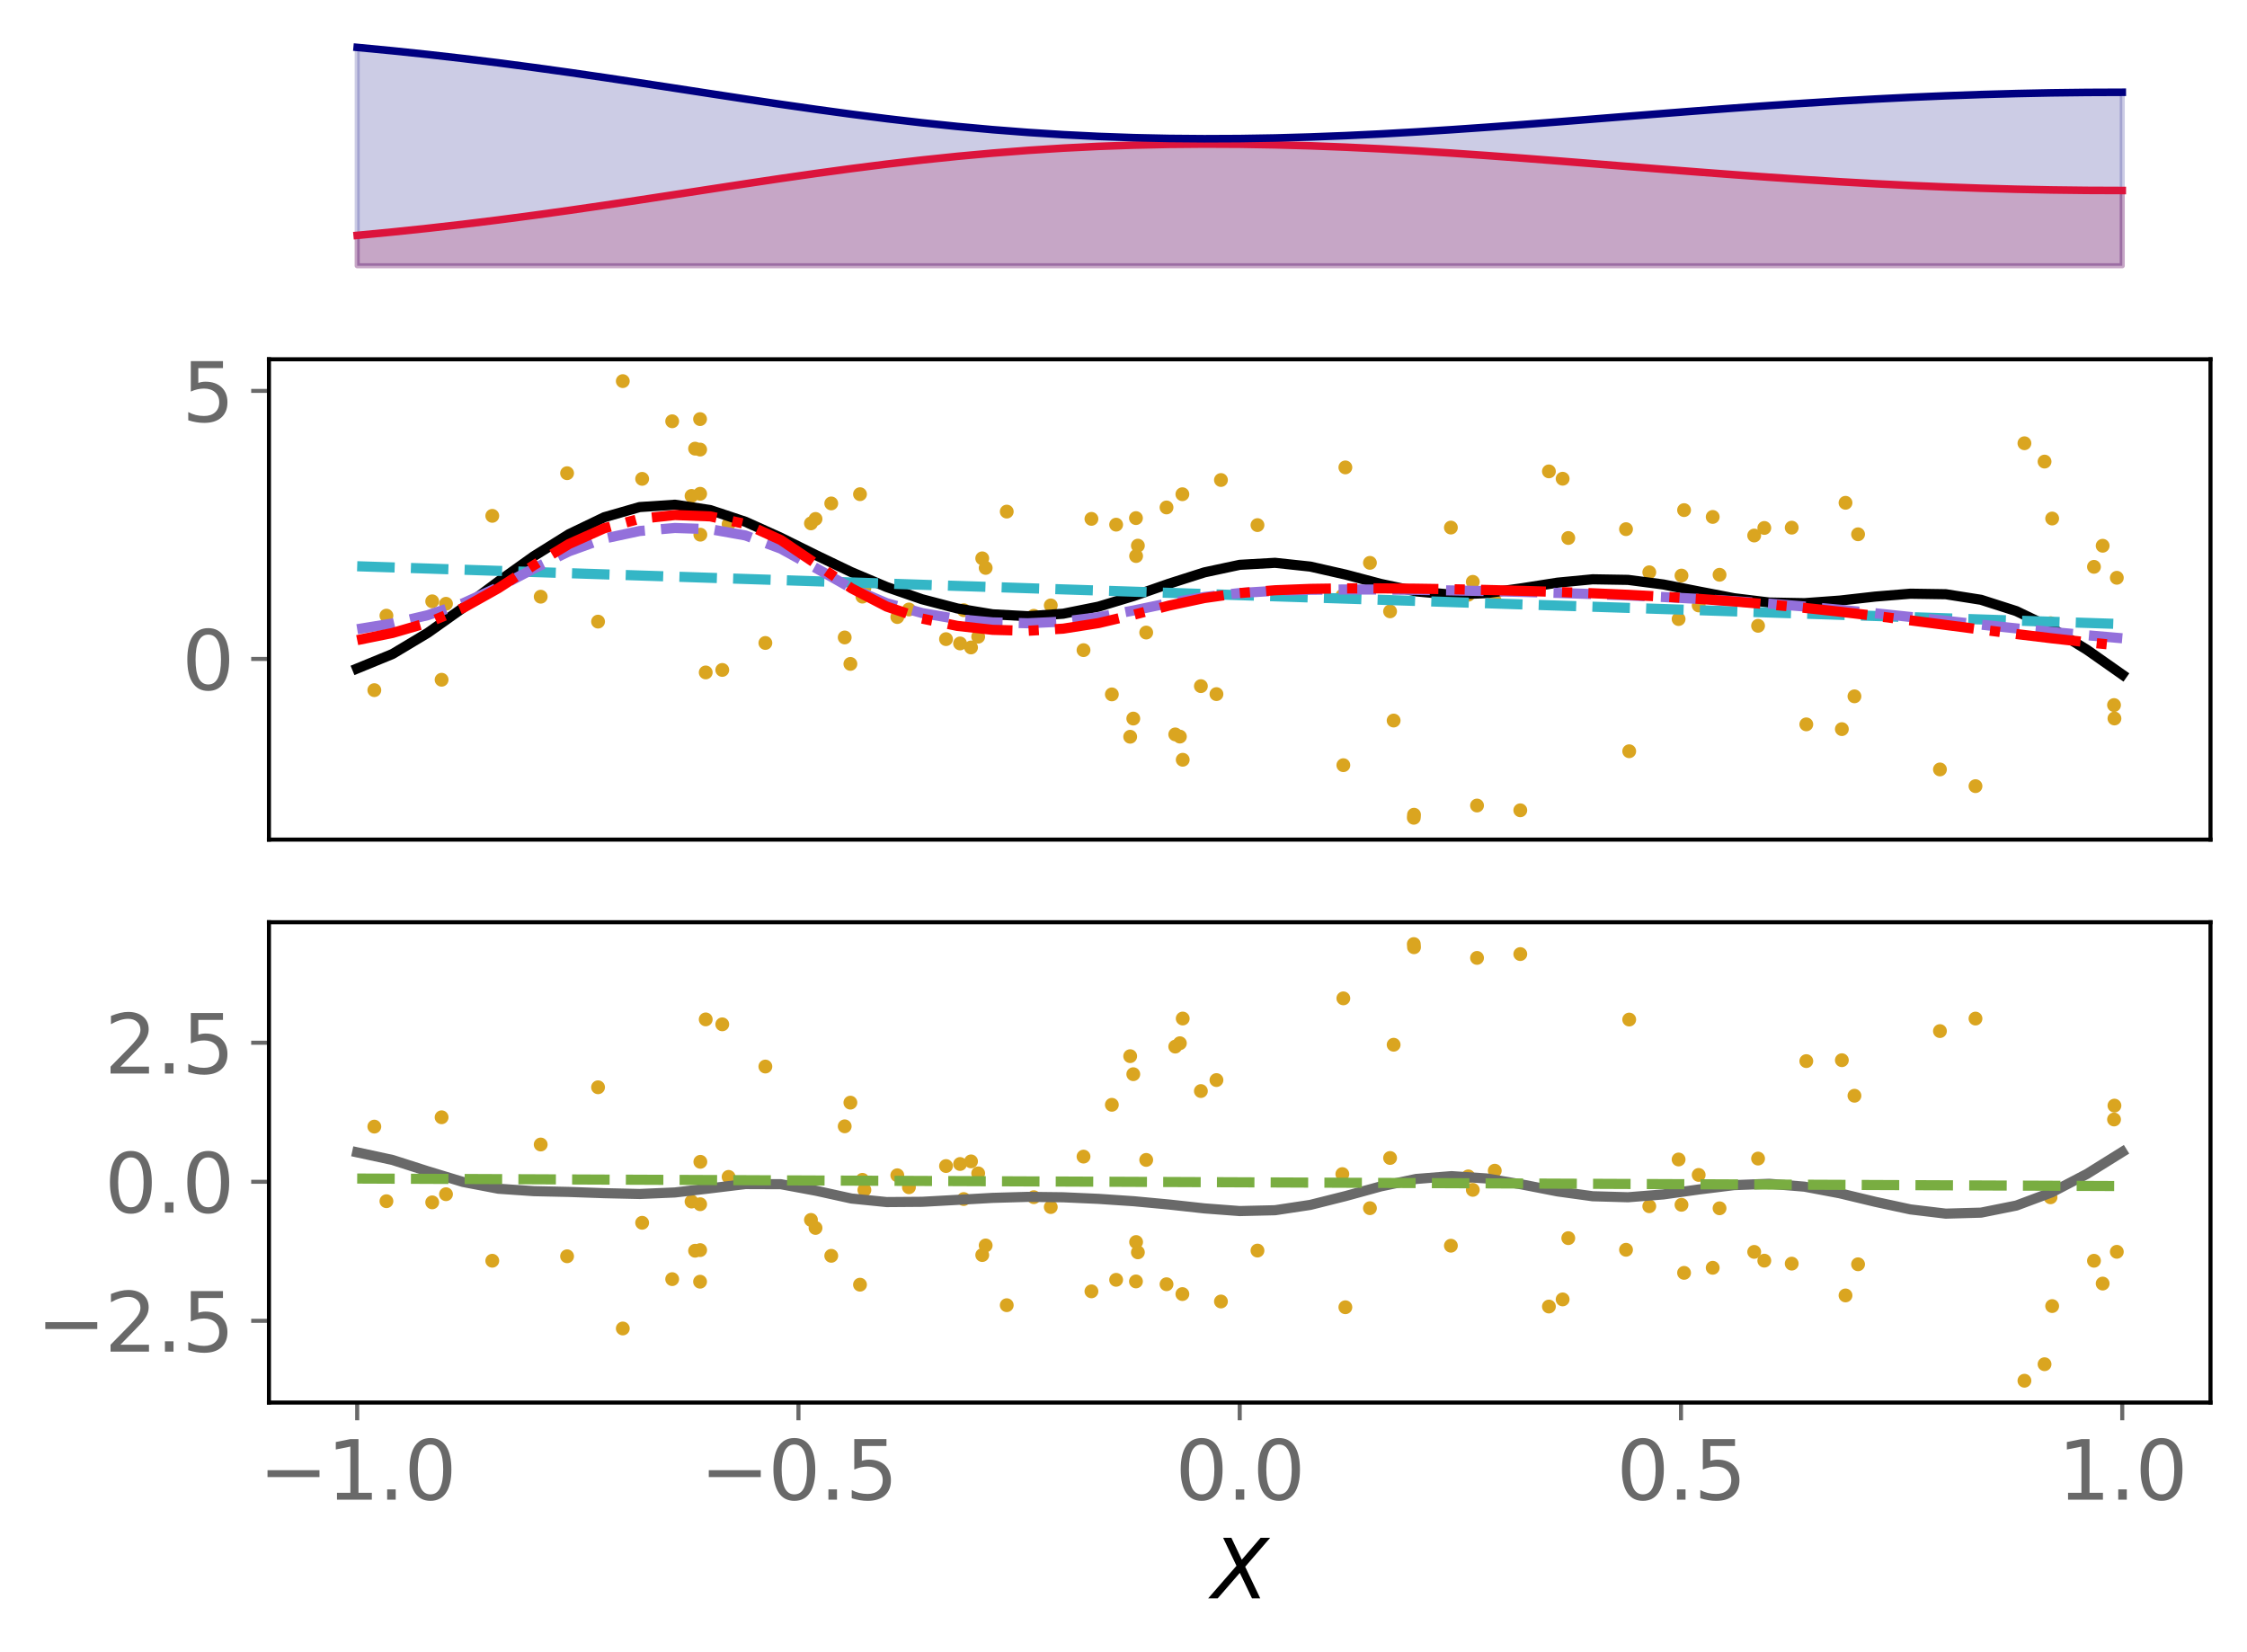 <?xml version="1.0" encoding="utf-8" standalone="no"?>
<!DOCTYPE svg PUBLIC "-//W3C//DTD SVG 1.1//EN"
  "http://www.w3.org/Graphics/SVG/1.1/DTD/svg11.dtd">
<svg xmlns:xlink="http://www.w3.org/1999/xlink" width="443.262pt" height="325.85pt" viewBox="0 0 443.262 325.85" xmlns="http://www.w3.org/2000/svg" version="1.1">
 <defs>
  <style type="text/css">*{stroke-linejoin: round; stroke-linecap: butt}</style>
 </defs>
 <g id="figure_1">
  <g id="patch_1">
   <path d="M 0 325.85 
L 443.262 325.85 
L 443.262 0 
L 0 0 
z
" style="fill: #ffffff"/>
  </g>
  <g id="axes_1">
   <g id="patch_2">
    <path d="M 53.053 54.576 
L 436.062 54.576 
L 436.062 7.2 
L 53.053 7.2 
z
" style="fill: #ffffff"/>
   </g>
   <g id="PolyCollection_1">
    <defs>
     <path id="mdfffd09857" d="M 70.462 -273.427 
L 70.462 -279.421 
L 77.426 -280.085 
L 84.39 -280.814 
L 91.353 -281.607 
L 98.317 -282.462 
L 105.281 -283.377 
L 112.245 -284.344 
L 119.209 -285.355 
L 126.173 -286.399 
L 133.136 -287.465 
L 140.1 -288.537 
L 147.064 -289.601 
L 154.028 -290.641 
L 160.992 -291.642 
L 167.956 -292.591 
L 174.919 -293.476 
L 181.883 -294.285 
L 188.847 -295.011 
L 195.811 -295.646 
L 202.775 -296.187 
L 209.738 -296.631 
L 216.702 -296.976 
L 223.666 -297.223 
L 230.63 -297.374 
L 237.594 -297.432 
L 244.558 -297.4 
L 251.521 -297.284 
L 258.485 -297.088 
L 265.449 -296.82 
L 272.413 -296.486 
L 279.377 -296.094 
L 286.34 -295.651 
L 293.304 -295.168 
L 300.268 -294.653 
L 307.232 -294.115 
L 314.196 -293.563 
L 321.159 -293.006 
L 328.123 -292.452 
L 335.087 -291.911 
L 342.051 -291.388 
L 349.015 -290.89 
L 355.979 -290.424 
L 362.942 -289.994 
L 369.906 -289.606 
L 376.87 -289.261 
L 383.834 -288.964 
L 390.798 -288.717 
L 397.762 -288.523 
L 404.725 -288.382 
L 411.689 -288.298 
L 418.653 -288.271 
L 418.653 -273.427 
L 418.653 -273.427 
L 411.689 -273.427 
L 404.725 -273.427 
L 397.762 -273.427 
L 390.798 -273.427 
L 383.834 -273.427 
L 376.87 -273.427 
L 369.906 -273.427 
L 362.942 -273.427 
L 355.979 -273.427 
L 349.015 -273.427 
L 342.051 -273.427 
L 335.087 -273.427 
L 328.123 -273.427 
L 321.159 -273.427 
L 314.196 -273.427 
L 307.232 -273.427 
L 300.268 -273.427 
L 293.304 -273.427 
L 286.34 -273.427 
L 279.377 -273.427 
L 272.413 -273.427 
L 265.449 -273.427 
L 258.485 -273.427 
L 251.521 -273.427 
L 244.558 -273.427 
L 237.594 -273.427 
L 230.63 -273.427 
L 223.666 -273.427 
L 216.702 -273.427 
L 209.738 -273.427 
L 202.775 -273.427 
L 195.811 -273.427 
L 188.847 -273.427 
L 181.883 -273.427 
L 174.919 -273.427 
L 167.956 -273.427 
L 160.992 -273.427 
L 154.028 -273.427 
L 147.064 -273.427 
L 140.1 -273.427 
L 133.136 -273.427 
L 126.173 -273.427 
L 119.209 -273.427 
L 112.245 -273.427 
L 105.281 -273.427 
L 98.317 -273.427 
L 91.353 -273.427 
L 84.39 -273.427 
L 77.426 -273.427 
L 70.462 -273.427 
z
" style="stroke: #dc143c; stroke-opacity: 0.2"/>
    </defs>
    <g clip-path="url(#pb91b60129e)">
     <use xlink:href="#mdfffd09857" x="0" y="325.85" style="fill: #dc143c; fill-opacity: 0.2; stroke: #dc143c; stroke-opacity: 0.2"/>
    </g>
   </g>
   <g id="PolyCollection_2">
    <defs>
     <path id="mb31eea282f" d="M 70.462 -273.427 
L 70.462 -316.497 
L 77.426 -315.832 
L 84.39 -315.103 
L 91.353 -314.31 
L 98.317 -313.455 
L 105.281 -312.54 
L 112.245 -311.573 
L 119.209 -310.562 
L 126.173 -309.518 
L 133.136 -308.452 
L 140.1 -307.38 
L 147.064 -306.317 
L 154.028 -305.277 
L 160.992 -304.275 
L 167.956 -303.326 
L 174.919 -302.441 
L 181.883 -301.632 
L 188.847 -300.906 
L 195.811 -300.271 
L 202.775 -299.73 
L 209.738 -299.287 
L 216.702 -298.941 
L 223.666 -298.694 
L 230.63 -298.543 
L 237.594 -298.485 
L 244.558 -298.517 
L 251.521 -298.633 
L 258.485 -298.829 
L 265.449 -299.097 
L 272.413 -299.431 
L 279.377 -299.824 
L 286.34 -300.266 
L 293.304 -300.749 
L 300.268 -301.264 
L 307.232 -301.802 
L 314.196 -302.354 
L 321.159 -302.911 
L 328.123 -303.465 
L 335.087 -304.007 
L 342.051 -304.529 
L 349.015 -305.027 
L 355.979 -305.493 
L 362.942 -305.923 
L 369.906 -306.311 
L 376.87 -306.656 
L 383.834 -306.953 
L 390.798 -307.2 
L 397.762 -307.394 
L 404.725 -307.535 
L 411.689 -307.619 
L 418.653 -307.647 
L 418.653 -273.427 
L 418.653 -273.427 
L 411.689 -273.427 
L 404.725 -273.427 
L 397.762 -273.427 
L 390.798 -273.427 
L 383.834 -273.427 
L 376.87 -273.427 
L 369.906 -273.427 
L 362.942 -273.427 
L 355.979 -273.427 
L 349.015 -273.427 
L 342.051 -273.427 
L 335.087 -273.427 
L 328.123 -273.427 
L 321.159 -273.427 
L 314.196 -273.427 
L 307.232 -273.427 
L 300.268 -273.427 
L 293.304 -273.427 
L 286.34 -273.427 
L 279.377 -273.427 
L 272.413 -273.427 
L 265.449 -273.427 
L 258.485 -273.427 
L 251.521 -273.427 
L 244.558 -273.427 
L 237.594 -273.427 
L 230.63 -273.427 
L 223.666 -273.427 
L 216.702 -273.427 
L 209.738 -273.427 
L 202.775 -273.427 
L 195.811 -273.427 
L 188.847 -273.427 
L 181.883 -273.427 
L 174.919 -273.427 
L 167.956 -273.427 
L 160.992 -273.427 
L 154.028 -273.427 
L 147.064 -273.427 
L 140.1 -273.427 
L 133.136 -273.427 
L 126.173 -273.427 
L 119.209 -273.427 
L 112.245 -273.427 
L 105.281 -273.427 
L 98.317 -273.427 
L 91.353 -273.427 
L 84.39 -273.427 
L 77.426 -273.427 
L 70.462 -273.427 
z
" style="stroke: #000080; stroke-opacity: 0.2"/>
    </defs>
    <g clip-path="url(#pb91b60129e)">
     <use xlink:href="#mb31eea282f" x="0" y="325.85" style="fill: #000080; fill-opacity: 0.2; stroke: #000080; stroke-opacity: 0.2"/>
    </g>
   </g>
   <g id="matplotlib.axis_1"/>
   <g id="matplotlib.axis_2"/>
   <g id="line2d_1">
    <path d="M 70.462 46.429 
L 77.426 45.765 
L 84.39 45.036 
L 91.353 44.243 
L 98.317 43.388 
L 105.281 42.473 
L 112.245 41.506 
L 119.209 40.495 
L 126.173 39.451 
L 133.136 38.385 
L 140.1 37.313 
L 147.064 36.249 
L 154.028 35.209 
L 160.992 34.208 
L 167.956 33.259 
L 174.919 32.374 
L 181.883 31.565 
L 188.847 30.839 
L 195.811 30.204 
L 202.775 29.663 
L 209.738 29.219 
L 216.702 28.874 
L 223.666 28.627 
L 230.63 28.476 
L 237.594 28.418 
L 244.558 28.45 
L 251.521 28.566 
L 258.485 28.762 
L 265.449 29.03 
L 272.413 29.364 
L 279.377 29.756 
L 286.34 30.199 
L 293.304 30.682 
L 300.268 31.197 
L 307.232 31.735 
L 314.196 32.287 
L 321.159 32.844 
L 328.123 33.398 
L 335.087 33.939 
L 342.051 34.462 
L 349.015 34.96 
L 355.979 35.426 
L 362.942 35.856 
L 369.906 36.244 
L 376.87 36.589 
L 383.834 36.886 
L 390.798 37.133 
L 397.762 37.327 
L 404.725 37.468 
L 411.689 37.552 
L 418.653 37.579 
" clip-path="url(#pb91b60129e)" style="fill: none; stroke: #dc143c; stroke-width: 1.5; stroke-linecap: square"/>
   </g>
   <g id="line2d_2">
    <path d="M 70.462 9.353 
L 77.426 10.018 
L 84.39 10.747 
L 91.353 11.54 
L 98.317 12.395 
L 105.281 13.31 
L 112.245 14.277 
L 119.209 15.288 
L 126.173 16.332 
L 133.136 17.398 
L 140.1 18.47 
L 147.064 19.533 
L 154.028 20.573 
L 160.992 21.575 
L 167.956 22.524 
L 174.919 23.409 
L 181.883 24.218 
L 188.847 24.944 
L 195.811 25.579 
L 202.775 26.12 
L 209.738 26.563 
L 216.702 26.909 
L 223.666 27.156 
L 230.63 27.307 
L 237.594 27.365 
L 244.558 27.333 
L 251.521 27.217 
L 258.485 27.021 
L 265.449 26.753 
L 272.413 26.419 
L 279.377 26.026 
L 286.34 25.584 
L 293.304 25.101 
L 300.268 24.586 
L 307.232 24.048 
L 314.196 23.496 
L 321.159 22.939 
L 328.123 22.385 
L 335.087 21.843 
L 342.051 21.321 
L 349.015 20.823 
L 355.979 20.357 
L 362.942 19.927 
L 369.906 19.539 
L 376.87 19.194 
L 383.834 18.897 
L 390.798 18.65 
L 397.762 18.456 
L 404.725 18.315 
L 411.689 18.231 
L 418.653 18.203 
" clip-path="url(#pb91b60129e)" style="fill: none; stroke: #000080; stroke-width: 1.5; stroke-linecap: square"/>
   </g>
  </g>
  <g id="axes_2">
   <g id="patch_3">
    <path d="M 53.053 165.628 
L 436.062 165.628 
L 436.062 70.876 
L 53.053 70.876 
z
" style="fill: #ffffff"/>
   </g>
   <g id="PathCollection_1">
    <defs>
     <path id="m943feab04d" d="M 0 0.866 
C 0.23 0.866 0.45 0.775 0.612 0.612 
C 0.775 0.45 0.866 0.23 0.866 0 
C 0.866 -0.23 0.775 -0.45 0.612 -0.612 
C 0.45 -0.775 0.23 -0.866 0 -0.866 
C -0.23 -0.866 -0.45 -0.775 -0.612 -0.612 
C -0.775 -0.45 -0.866 -0.23 -0.866 0 
C -0.866 0.23 -0.775 0.45 -0.612 0.612 
C -0.45 0.775 -0.23 0.866 0 0.866 
z
" style="stroke: #daa520"/>
    </defs>
    <g clip-path="url(#p338a3aecc1)">
     <use xlink:href="#m943feab04d" x="166.633" y="125.748" style="fill: #daa520; stroke: #daa520"/>
     <use xlink:href="#m943feab04d" x="193.764" y="110.142" style="fill: #daa520; stroke: #daa520"/>
     <use xlink:href="#m943feab04d" x="231.839" y="144.874" style="fill: #daa520; stroke: #daa520"/>
     <use xlink:href="#m943feab04d" x="403.326" y="91.057" style="fill: #daa520; stroke: #daa520"/>
     <use xlink:href="#m943feab04d" x="223.562" y="141.75" style="fill: #daa520; stroke: #daa520"/>
     <use xlink:href="#m943feab04d" x="97.111" y="101.76" style="fill: #daa520; stroke: #daa520"/>
     <use xlink:href="#m943feab04d" x="363.34" y="143.832" style="fill: #daa520; stroke: #daa520"/>
     <use xlink:href="#m943feab04d" x="265.399" y="92.203" style="fill: #daa520; stroke: #daa520"/>
     <use xlink:href="#m943feab04d" x="233.247" y="97.494" style="fill: #daa520; stroke: #daa520"/>
     <use xlink:href="#m943feab04d" x="308.259" y="94.438" style="fill: #daa520; stroke: #daa520"/>
     <use xlink:href="#m943feab04d" x="224.469" y="107.636" style="fill: #daa520; stroke: #daa520"/>
     <use xlink:href="#m943feab04d" x="417.113" y="141.732" style="fill: #daa520; stroke: #daa520"/>
     <use xlink:href="#m943feab04d" x="203.939" y="121.477" style="fill: #daa520; stroke: #daa520"/>
     <use xlink:href="#m943feab04d" x="232.753" y="145.305" style="fill: #daa520; stroke: #daa520"/>
     <use xlink:href="#m943feab04d" x="194.442" y="112.031" style="fill: #daa520; stroke: #daa520"/>
     <use xlink:href="#m943feab04d" x="305.553" y="92.988" style="fill: #daa520; stroke: #daa520"/>
     <use xlink:href="#m943feab04d" x="331.704" y="113.538" style="fill: #daa520; stroke: #daa520"/>
     <use xlink:href="#m943feab04d" x="106.663" y="117.711" style="fill: #daa520; stroke: #daa520"/>
     <use xlink:href="#m943feab04d" x="389.702" y="155.082" style="fill: #daa520; stroke: #daa520"/>
     <use xlink:href="#m943feab04d" x="87.981" y="119.105" style="fill: #daa520; stroke: #daa520"/>
     <use xlink:href="#m943feab04d" x="167.754" y="130.968" style="fill: #daa520; stroke: #daa520"/>
     <use xlink:href="#m943feab04d" x="207.286" y="119.428" style="fill: #daa520; stroke: #daa520"/>
     <use xlink:href="#m943feab04d" x="299.906" y="159.843" style="fill: #daa520; stroke: #daa520"/>
     <use xlink:href="#m943feab04d" x="348.041" y="104.148" style="fill: #daa520; stroke: #daa520"/>
     <use xlink:href="#m943feab04d" x="404.827" y="102.289" style="fill: #daa520; stroke: #daa520"/>
     <use xlink:href="#m943feab04d" x="85.261" y="118.619" style="fill: #daa520; stroke: #daa520"/>
     <use xlink:href="#m943feab04d" x="213.744" y="128.252" style="fill: #daa520; stroke: #daa520"/>
     <use xlink:href="#m943feab04d" x="265" y="150.945" style="fill: #daa520; stroke: #daa520"/>
     <use xlink:href="#m943feab04d" x="264.801" y="117.529" style="fill: #daa520; stroke: #daa520"/>
     <use xlink:href="#m943feab04d" x="138.119" y="88.686" style="fill: #daa520; stroke: #daa520"/>
     <use xlink:href="#m943feab04d" x="76.231" y="121.447" style="fill: #daa520; stroke: #daa520"/>
     <use xlink:href="#m943feab04d" x="236.896" y="135.353" style="fill: #daa520; stroke: #daa520"/>
     <use xlink:href="#m943feab04d" x="137.118" y="88.504" style="fill: #daa520; stroke: #daa520"/>
     <use xlink:href="#m943feab04d" x="353.447" y="104.09" style="fill: #daa520; stroke: #daa520"/>
     <use xlink:href="#m943feab04d" x="142.481" y="132.157" style="fill: #daa520; stroke: #daa520"/>
     <use xlink:href="#m943feab04d" x="364.061" y="99.183" style="fill: #daa520; stroke: #daa520"/>
     <use xlink:href="#m943feab04d" x="294.87" y="118.522" style="fill: #daa520; stroke: #daa520"/>
     <use xlink:href="#m943feab04d" x="286.215" y="104.073" style="fill: #daa520; stroke: #daa520"/>
     <use xlink:href="#m943feab04d" x="138.118" y="97.408" style="fill: #daa520; stroke: #daa520"/>
     <use xlink:href="#m943feab04d" x="138.101" y="82.676" style="fill: #daa520; stroke: #daa520"/>
     <use xlink:href="#m943feab04d" x="278.897" y="161.321" style="fill: #daa520; stroke: #daa520"/>
     <use xlink:href="#m943feab04d" x="139.216" y="132.649" style="fill: #daa520; stroke: #daa520"/>
     <use xlink:href="#m943feab04d" x="248.06" y="103.585" style="fill: #daa520; stroke: #daa520"/>
     <use xlink:href="#m943feab04d" x="169.65" y="97.487" style="fill: #daa520; stroke: #daa520"/>
     <use xlink:href="#m943feab04d" x="399.356" y="87.439" style="fill: #daa520; stroke: #daa520"/>
     <use xlink:href="#m943feab04d" x="215.305" y="102.356" style="fill: #daa520; stroke: #daa520"/>
     <use xlink:href="#m943feab04d" x="163.979" y="99.31" style="fill: #daa520; stroke: #daa520"/>
     <use xlink:href="#m943feab04d" x="365.824" y="137.364" style="fill: #daa520; stroke: #daa520"/>
     <use xlink:href="#m943feab04d" x="417.583" y="113.978" style="fill: #daa520; stroke: #daa520"/>
     <use xlink:href="#m943feab04d" x="87.113" y="134.091" style="fill: #daa520; stroke: #daa520"/>
     <use xlink:href="#m943feab04d" x="320.762" y="104.386" style="fill: #daa520; stroke: #daa520"/>
     <use xlink:href="#m943feab04d" x="177.011" y="121.725" style="fill: #daa520; stroke: #daa520"/>
     <use xlink:href="#m943feab04d" x="150.984" y="126.836" style="fill: #daa520; stroke: #daa520"/>
     <use xlink:href="#m943feab04d" x="132.601" y="83.104" style="fill: #daa520; stroke: #daa520"/>
     <use xlink:href="#m943feab04d" x="291.373" y="158.903" style="fill: #daa520; stroke: #daa520"/>
     <use xlink:href="#m943feab04d" x="220.179" y="103.499" style="fill: #daa520; stroke: #daa520"/>
     <use xlink:href="#m943feab04d" x="226.111" y="124.781" style="fill: #daa520; stroke: #daa520"/>
     <use xlink:href="#m943feab04d" x="270.245" y="111.033" style="fill: #daa520; stroke: #daa520"/>
     <use xlink:href="#m943feab04d" x="417.031" y="139.085" style="fill: #daa520; stroke: #daa520"/>
     <use xlink:href="#m943feab04d" x="111.868" y="93.347" style="fill: #daa520; stroke: #daa520"/>
     <use xlink:href="#m943feab04d" x="191.554" y="127.722" style="fill: #daa520; stroke: #daa520"/>
     <use xlink:href="#m943feab04d" x="136.419" y="97.826" style="fill: #daa520; stroke: #daa520"/>
     <use xlink:href="#m943feab04d" x="335.096" y="119.437" style="fill: #daa520; stroke: #daa520"/>
     <use xlink:href="#m943feab04d" x="198.6" y="100.921" style="fill: #daa520; stroke: #daa520"/>
     <use xlink:href="#m943feab04d" x="366.538" y="105.397" style="fill: #daa520; stroke: #daa520"/>
     <use xlink:href="#m943feab04d" x="230.119" y="100.104" style="fill: #daa520; stroke: #daa520"/>
     <use xlink:href="#m943feab04d" x="179.306" y="120.229" style="fill: #daa520; stroke: #daa520"/>
     <use xlink:href="#m943feab04d" x="170.516" y="115.979" style="fill: #daa520; stroke: #daa520"/>
     <use xlink:href="#m943feab04d" x="192.966" y="125.6" style="fill: #daa520; stroke: #daa520"/>
     <use xlink:href="#m943feab04d" x="159.977" y="103.246" style="fill: #daa520; stroke: #daa520"/>
     <use xlink:href="#m943feab04d" x="233.313" y="149.876" style="fill: #daa520; stroke: #daa520"/>
     <use xlink:href="#m943feab04d" x="414.788" y="107.659" style="fill: #daa520; stroke: #daa520"/>
     <use xlink:href="#m943feab04d" x="289.645" y="117.322" style="fill: #daa520; stroke: #daa520"/>
     <use xlink:href="#m943feab04d" x="290.537" y="114.777" style="fill: #daa520; stroke: #daa520"/>
     <use xlink:href="#m943feab04d" x="337.862" y="101.974" style="fill: #daa520; stroke: #daa520"/>
     <use xlink:href="#m943feab04d" x="239.967" y="136.925" style="fill: #daa520; stroke: #daa520"/>
     <use xlink:href="#m943feab04d" x="126.675" y="94.462" style="fill: #daa520; stroke: #daa520"/>
     <use xlink:href="#m943feab04d" x="138.157" y="105.476" style="fill: #daa520; stroke: #daa520"/>
     <use xlink:href="#m943feab04d" x="413.073" y="111.819" style="fill: #daa520; stroke: #daa520"/>
     <use xlink:href="#m943feab04d" x="170.127" y="117.694" style="fill: #daa520; stroke: #daa520"/>
     <use xlink:href="#m943feab04d" x="219.334" y="136.982" style="fill: #daa520; stroke: #daa520"/>
     <use xlink:href="#m943feab04d" x="186.62" y="126.08" style="fill: #daa520; stroke: #daa520"/>
     <use xlink:href="#m943feab04d" x="189.391" y="126.932" style="fill: #daa520; stroke: #daa520"/>
     <use xlink:href="#m943feab04d" x="356.327" y="142.893" style="fill: #daa520; stroke: #daa520"/>
     <use xlink:href="#m943feab04d" x="190.109" y="120.369" style="fill: #daa520; stroke: #daa520"/>
     <use xlink:href="#m943feab04d" x="122.858" y="75.183" style="fill: #daa520; stroke: #daa520"/>
     <use xlink:href="#m943feab04d" x="404.503" y="122.937" style="fill: #daa520; stroke: #daa520"/>
     <use xlink:href="#m943feab04d" x="274.92" y="142.14" style="fill: #daa520; stroke: #daa520"/>
     <use xlink:href="#m943feab04d" x="160.878" y="102.37" style="fill: #daa520; stroke: #daa520"/>
     <use xlink:href="#m943feab04d" x="332.213" y="100.627" style="fill: #daa520; stroke: #daa520"/>
     <use xlink:href="#m943feab04d" x="222.949" y="145.337" style="fill: #daa520; stroke: #daa520"/>
     <use xlink:href="#m943feab04d" x="309.372" y="106.127" style="fill: #daa520; stroke: #daa520"/>
     <use xlink:href="#m943feab04d" x="224.088" y="102.205" style="fill: #daa520; stroke: #daa520"/>
     <use xlink:href="#m943feab04d" x="117.979" y="122.625" style="fill: #daa520; stroke: #daa520"/>
     <use xlink:href="#m943feab04d" x="278.939" y="160.717" style="fill: #daa520; stroke: #daa520"/>
     <use xlink:href="#m943feab04d" x="346.046" y="105.642" style="fill: #daa520; stroke: #daa520"/>
     <use xlink:href="#m943feab04d" x="240.855" y="94.689" style="fill: #daa520; stroke: #daa520"/>
     <use xlink:href="#m943feab04d" x="339.212" y="113.385" style="fill: #daa520; stroke: #daa520"/>
     <use xlink:href="#m943feab04d" x="331.136" y="122.12" style="fill: #daa520; stroke: #daa520"/>
     <use xlink:href="#m943feab04d" x="73.844" y="136.143" style="fill: #daa520; stroke: #daa520"/>
     <use xlink:href="#m943feab04d" x="321.391" y="148.196" style="fill: #daa520; stroke: #daa520"/>
     <use xlink:href="#m943feab04d" x="274.219" y="120.599" style="fill: #daa520; stroke: #daa520"/>
     <use xlink:href="#m943feab04d" x="325.352" y="112.895" style="fill: #daa520; stroke: #daa520"/>
     <use xlink:href="#m943feab04d" x="346.811" y="123.452" style="fill: #daa520; stroke: #daa520"/>
     <use xlink:href="#m943feab04d" x="382.69" y="151.785" style="fill: #daa520; stroke: #daa520"/>
     <use xlink:href="#m943feab04d" x="224.118" y="109.689" style="fill: #daa520; stroke: #daa520"/>
     <use xlink:href="#m943feab04d" x="143.73" y="103.399" style="fill: #daa520; stroke: #daa520"/>
    </g>
   </g>
   <g id="matplotlib.axis_3"/>
   <g id="matplotlib.axis_4">
    <g id="ytick_1">
     <g id="line2d_3">
      <defs>
       <path id="m6bb7e073c7" d="M 0 0 
L -3.5 0 
" style="stroke: #696969; stroke-width: 0.8"/>
      </defs>
      <g>
       <use xlink:href="#m6bb7e073c7" x="53.053" y="129.99" style="fill: #696969; stroke: #696969; stroke-width: 0.8"/>
      </g>
     </g>
     <g id="text_1">
      <!-- 0 -->
      <g style="fill: #696969" transform="translate(35.873 136.069) scale(0.16 -0.16)">
       <defs>
        <path id="DejaVuSans-30" d="M 2034 4250 
Q 1547 4250 1301 3770 
Q 1056 3291 1056 2328 
Q 1056 1369 1301 889 
Q 1547 409 2034 409 
Q 2525 409 2770 889 
Q 3016 1369 3016 2328 
Q 3016 3291 2770 3770 
Q 2525 4250 2034 4250 
z
M 2034 4750 
Q 2819 4750 3233 4129 
Q 3647 3509 3647 2328 
Q 3647 1150 3233 529 
Q 2819 -91 2034 -91 
Q 1250 -91 836 529 
Q 422 1150 422 2328 
Q 422 3509 836 4129 
Q 1250 4750 2034 4750 
z
" transform="scale(0.016)"/>
       </defs>
       <use xlink:href="#DejaVuSans-30"/>
      </g>
     </g>
    </g>
    <g id="ytick_2">
     <g id="line2d_4">
      <g>
       <use xlink:href="#m6bb7e073c7" x="53.053" y="77.111" style="fill: #696969; stroke: #696969; stroke-width: 0.8"/>
      </g>
     </g>
     <g id="text_2">
      <!-- 5 -->
      <g style="fill: #696969" transform="translate(35.873 83.19) scale(0.16 -0.16)">
       <defs>
        <path id="DejaVuSans-35" d="M 691 4666 
L 3169 4666 
L 3169 4134 
L 1269 4134 
L 1269 2991 
Q 1406 3038 1543 3061 
Q 1681 3084 1819 3084 
Q 2600 3084 3056 2656 
Q 3513 2228 3513 1497 
Q 3513 744 3044 326 
Q 2575 -91 1722 -91 
Q 1428 -91 1123 -41 
Q 819 9 494 109 
L 494 744 
Q 775 591 1075 516 
Q 1375 441 1709 441 
Q 2250 441 2565 725 
Q 2881 1009 2881 1497 
Q 2881 1984 2565 2268 
Q 2250 2553 1709 2553 
Q 1456 2553 1204 2497 
Q 953 2441 691 2322 
L 691 4666 
z
" transform="scale(0.016)"/>
       </defs>
       <use xlink:href="#DejaVuSans-35"/>
      </g>
     </g>
    </g>
   </g>
   <g id="line2d_5">
    <path d="M 70.462 131.873 
L 77.426 129.014 
L 84.39 124.84 
L 91.353 119.9 
L 98.317 114.713 
L 105.281 109.734 
L 112.245 105.378 
L 119.209 102.032 
L 126.173 100.028 
L 133.136 99.562 
L 140.1 100.616 
L 147.064 102.932 
L 154.028 106.07 
L 160.992 109.524 
L 167.956 112.862 
L 174.919 115.802 
L 181.883 118.21 
L 188.847 120.027 
L 195.811 121.182 
L 202.775 121.564 
L 209.738 121.063 
L 216.702 119.67 
L 223.666 117.565 
L 230.63 115.135 
L 237.594 112.911 
L 244.558 111.422 
L 251.521 111.026 
L 258.485 111.769 
L 265.449 113.348 
L 272.413 115.192 
L 279.377 116.664 
L 286.34 117.305 
L 293.304 117.003 
L 300.268 116.036 
L 307.232 114.941 
L 314.196 114.275 
L 321.159 114.392 
L 328.123 115.296 
L 335.087 116.667 
L 342.051 118.006 
L 349.015 118.854 
L 355.979 118.981 
L 362.942 118.474 
L 369.906 117.689 
L 376.87 117.117 
L 383.834 117.221 
L 390.798 118.32 
L 397.762 120.554 
L 404.725 123.899 
L 411.689 128.181 
L 418.653 133.071 
" clip-path="url(#p338a3aecc1)" style="fill: none; stroke: #000000; stroke-width: 2; stroke-linecap: square"/>
   </g>
   <g id="line2d_6">
    <path d="M 70.462 111.702 
L 77.426 111.93 
L 84.39 112.158 
L 91.353 112.387 
L 98.317 112.615 
L 105.281 112.843 
L 112.245 113.071 
L 119.209 113.299 
L 126.173 113.527 
L 133.136 113.756 
L 140.1 113.984 
L 147.064 114.212 
L 154.028 114.44 
L 160.992 114.668 
L 167.956 114.896 
L 174.919 115.124 
L 181.883 115.353 
L 188.847 115.581 
L 195.811 115.809 
L 202.775 116.037 
L 209.738 116.265 
L 216.702 116.493 
L 223.666 116.721 
L 230.63 116.95 
L 237.594 117.178 
L 244.558 117.406 
L 251.521 117.634 
L 258.485 117.862 
L 265.449 118.09 
L 272.413 118.319 
L 279.377 118.547 
L 286.34 118.775 
L 293.304 119.003 
L 300.268 119.231 
L 307.232 119.459 
L 314.196 119.687 
L 321.159 119.916 
L 328.123 120.144 
L 335.087 120.372 
L 342.051 120.6 
L 349.015 120.828 
L 355.979 121.056 
L 362.942 121.285 
L 369.906 121.513 
L 376.87 121.741 
L 383.834 121.969 
L 390.798 122.197 
L 397.762 122.425 
L 404.725 122.653 
L 411.689 122.882 
L 418.653 123.11 
" clip-path="url(#p338a3aecc1)" style="fill: none; stroke-dasharray: 7.4,3.2; stroke-dashoffset: 0; stroke: #34b6c6; stroke-width: 2"/>
   </g>
   <g id="line2d_7">
    <path d="M 70.462 124.12 
L 77.426 122.988 
L 84.39 121.356 
L 91.353 119.006 
L 98.317 115.84 
L 105.281 112.173 
L 112.245 108.761 
L 119.209 106.241 
L 126.173 104.75 
L 133.136 104.153 
L 140.1 104.388 
L 147.064 105.632 
L 154.028 108.229 
L 160.992 112.081 
L 167.956 116.023 
L 174.919 118.988 
L 181.883 120.929 
L 188.847 122.128 
L 195.811 122.777 
L 202.775 122.949 
L 209.738 122.623 
L 216.702 121.749 
L 223.666 120.418 
L 230.63 118.965 
L 237.594 117.771 
L 244.558 116.986 
L 251.521 116.55 
L 258.485 116.346 
L 265.449 116.281 
L 272.413 116.298 
L 279.377 116.367 
L 286.34 116.472 
L 293.304 116.606 
L 300.268 116.769 
L 307.232 116.962 
L 314.196 117.19 
L 321.159 117.458 
L 328.123 117.774 
L 335.087 118.145 
L 342.051 118.578 
L 349.015 119.078 
L 355.979 119.646 
L 362.942 120.281 
L 369.906 120.972 
L 376.87 121.706 
L 383.834 122.463 
L 390.798 123.222 
L 397.762 123.961 
L 404.725 124.663 
L 411.689 125.315 
L 418.653 125.909 
" clip-path="url(#p338a3aecc1)" style="fill: none; stroke-dasharray: 7.4,3.2; stroke-dashoffset: 0; stroke: #9370db; stroke-width: 2"/>
   </g>
   <g id="line2d_8">
    <path d="M 70.462 126.277 
L 77.426 124.867 
L 84.39 122.844 
L 91.353 119.941 
L 98.317 116.036 
L 105.281 111.518 
L 112.245 107.312 
L 119.209 104.201 
L 126.173 102.351 
L 133.136 101.597 
L 140.1 101.865 
L 147.064 103.368 
L 154.028 106.532 
L 160.992 111.234 
L 167.956 116.047 
L 174.919 119.662 
L 181.883 122.021 
L 188.847 123.47 
L 195.811 124.245 
L 202.775 124.434 
L 209.738 124.012 
L 216.702 122.92 
L 223.666 121.266 
L 230.63 119.462 
L 237.594 117.976 
L 244.558 116.992 
L 251.521 116.437 
L 258.485 116.165 
L 265.449 116.064 
L 272.413 116.064 
L 279.377 116.126 
L 286.34 116.233 
L 293.304 116.377 
L 300.268 116.555 
L 307.232 116.771 
L 314.196 117.029 
L 321.159 117.336 
L 328.123 117.702 
L 335.087 118.136 
L 342.051 118.645 
L 349.015 119.237 
L 355.979 119.912 
L 362.942 120.669 
L 369.906 121.495 
L 376.87 122.374 
L 383.834 123.281 
L 390.798 124.19 
L 397.762 125.075 
L 404.725 125.915 
L 411.689 126.693 
L 418.653 127.399 
" clip-path="url(#p338a3aecc1)" style="fill: none; stroke-dasharray: 12.8,3.2,2,3.2; stroke-dashoffset: 0; stroke: #ff0000; stroke-width: 2"/>
   </g>
   <g id="patch_4">
    <path d="M 53.053 165.628 
L 53.053 70.876 
" style="fill: none; stroke: #000000; stroke-width: 0.8; stroke-linejoin: miter; stroke-linecap: square"/>
   </g>
   <g id="patch_5">
    <path d="M 436.062 165.628 
L 436.062 70.876 
" style="fill: none; stroke: #000000; stroke-width: 0.8; stroke-linejoin: miter; stroke-linecap: square"/>
   </g>
   <g id="patch_6">
    <path d="M 53.053 165.628 
L 436.062 165.628 
" style="fill: none; stroke: #000000; stroke-width: 0.8; stroke-linejoin: miter; stroke-linecap: square"/>
   </g>
   <g id="patch_7">
    <path d="M 53.053 70.876 
L 436.062 70.876 
" style="fill: none; stroke: #000000; stroke-width: 0.8; stroke-linejoin: miter; stroke-linecap: square"/>
   </g>
  </g>
  <g id="axes_3">
   <g id="patch_8">
    <path d="M 53.053 276.68 
L 436.062 276.68 
L 436.062 181.927 
L 53.053 181.927 
z
" style="fill: #ffffff"/>
   </g>
   <g id="PathCollection_2">
    <g clip-path="url(#p7b99fa6ac4)">
     <use xlink:href="#m943feab04d" x="166.633" y="222.186" style="fill: #daa520; stroke: #daa520"/>
     <use xlink:href="#m943feab04d" x="193.764" y="247.583" style="fill: #daa520; stroke: #daa520"/>
     <use xlink:href="#m943feab04d" x="231.839" y="206.462" style="fill: #daa520; stroke: #daa520"/>
     <use xlink:href="#m943feab04d" x="403.326" y="269.116" style="fill: #daa520; stroke: #daa520"/>
     <use xlink:href="#m943feab04d" x="223.562" y="211.903" style="fill: #daa520; stroke: #daa520"/>
     <use xlink:href="#m943feab04d" x="97.111" y="248.703" style="fill: #daa520; stroke: #daa520"/>
     <use xlink:href="#m943feab04d" x="363.34" y="209.143" style="fill: #daa520; stroke: #daa520"/>
     <use xlink:href="#m943feab04d" x="265.399" y="257.879" style="fill: #daa520; stroke: #daa520"/>
     <use xlink:href="#m943feab04d" x="233.247" y="255.279" style="fill: #daa520; stroke: #daa520"/>
     <use xlink:href="#m943feab04d" x="308.259" y="256.33" style="fill: #daa520; stroke: #daa520"/>
     <use xlink:href="#m943feab04d" x="224.469" y="247.046" style="fill: #daa520; stroke: #daa520"/>
     <use xlink:href="#m943feab04d" x="417.113" y="218.101" style="fill: #daa520; stroke: #daa520"/>
     <use xlink:href="#m943feab04d" x="203.939" y="236.166" style="fill: #daa520; stroke: #daa520"/>
     <use xlink:href="#m943feab04d" x="232.753" y="205.795" style="fill: #daa520; stroke: #daa520"/>
     <use xlink:href="#m943feab04d" x="194.442" y="245.686" style="fill: #daa520; stroke: #daa520"/>
     <use xlink:href="#m943feab04d" x="305.553" y="257.739" style="fill: #daa520; stroke: #daa520"/>
     <use xlink:href="#m943feab04d" x="331.704" y="237.667" style="fill: #daa520; stroke: #daa520"/>
     <use xlink:href="#m943feab04d" x="106.663" y="225.775" style="fill: #daa520; stroke: #daa520"/>
     <use xlink:href="#m943feab04d" x="389.702" y="200.931" style="fill: #daa520; stroke: #daa520"/>
     <use xlink:href="#m943feab04d" x="87.981" y="235.58" style="fill: #daa520; stroke: #daa520"/>
     <use xlink:href="#m943feab04d" x="167.754" y="217.515" style="fill: #daa520; stroke: #daa520"/>
     <use xlink:href="#m943feab04d" x="207.286" y="238.112" style="fill: #daa520; stroke: #daa520"/>
     <use xlink:href="#m943feab04d" x="299.906" y="188.208" style="fill: #daa520; stroke: #daa520"/>
     <use xlink:href="#m943feab04d" x="348.041" y="248.687" style="fill: #daa520; stroke: #daa520"/>
     <use xlink:href="#m943feab04d" x="404.827" y="257.646" style="fill: #daa520; stroke: #daa520"/>
     <use xlink:href="#m943feab04d" x="85.261" y="237.186" style="fill: #daa520; stroke: #daa520"/>
     <use xlink:href="#m943feab04d" x="213.744" y="228.16" style="fill: #daa520; stroke: #daa520"/>
     <use xlink:href="#m943feab04d" x="265" y="196.943" style="fill: #daa520; stroke: #daa520"/>
     <use xlink:href="#m943feab04d" x="264.801" y="231.61" style="fill: #daa520; stroke: #daa520"/>
     <use xlink:href="#m943feab04d" x="138.119" y="246.603" style="fill: #daa520; stroke: #daa520"/>
     <use xlink:href="#m943feab04d" x="76.231" y="236.961" style="fill: #daa520; stroke: #daa520"/>
     <use xlink:href="#m943feab04d" x="236.896" y="215.229" style="fill: #daa520; stroke: #daa520"/>
     <use xlink:href="#m943feab04d" x="137.118" y="246.73" style="fill: #daa520; stroke: #daa520"/>
     <use xlink:href="#m943feab04d" x="353.447" y="249.274" style="fill: #daa520; stroke: #daa520"/>
     <use xlink:href="#m943feab04d" x="142.481" y="202.068" style="fill: #daa520; stroke: #daa520"/>
     <use xlink:href="#m943feab04d" x="364.061" y="255.547" style="fill: #daa520; stroke: #daa520"/>
     <use xlink:href="#m943feab04d" x="294.87" y="230.938" style="fill: #daa520; stroke: #daa520"/>
     <use xlink:href="#m943feab04d" x="286.215" y="245.738" style="fill: #daa520; stroke: #daa520"/>
     <use xlink:href="#m943feab04d" x="138.118" y="237.555" style="fill: #daa520; stroke: #daa520"/>
     <use xlink:href="#m943feab04d" x="138.101" y="252.837" style="fill: #daa520; stroke: #daa520"/>
     <use xlink:href="#m943feab04d" x="278.897" y="186.234" style="fill: #daa520; stroke: #daa520"/>
     <use xlink:href="#m943feab04d" x="139.216" y="201.092" style="fill: #daa520; stroke: #daa520"/>
     <use xlink:href="#m943feab04d" x="248.06" y="246.698" style="fill: #daa520; stroke: #daa520"/>
     <use xlink:href="#m943feab04d" x="169.65" y="253.426" style="fill: #daa520; stroke: #daa520"/>
     <use xlink:href="#m943feab04d" x="399.356" y="272.373" style="fill: #daa520; stroke: #daa520"/>
     <use xlink:href="#m943feab04d" x="215.305" y="254.74" style="fill: #daa520; stroke: #daa520"/>
     <use xlink:href="#m943feab04d" x="163.979" y="247.732" style="fill: #daa520; stroke: #daa520"/>
     <use xlink:href="#m943feab04d" x="365.824" y="216.153" style="fill: #daa520; stroke: #daa520"/>
     <use xlink:href="#m943feab04d" x="417.583" y="246.94" style="fill: #daa520; stroke: #daa520"/>
     <use xlink:href="#m943feab04d" x="87.113" y="220.402" style="fill: #daa520; stroke: #daa520"/>
     <use xlink:href="#m943feab04d" x="320.762" y="246.54" style="fill: #daa520; stroke: #daa520"/>
     <use xlink:href="#m943feab04d" x="177.011" y="231.84" style="fill: #daa520; stroke: #daa520"/>
     <use xlink:href="#m943feab04d" x="150.984" y="210.394" style="fill: #daa520; stroke: #daa520"/>
     <use xlink:href="#m943feab04d" x="132.601" y="252.332" style="fill: #daa520; stroke: #daa520"/>
     <use xlink:href="#m943feab04d" x="291.373" y="188.964" style="fill: #daa520; stroke: #daa520"/>
     <use xlink:href="#m943feab04d" x="220.179" y="252.468" style="fill: #daa520; stroke: #daa520"/>
     <use xlink:href="#m943feab04d" x="226.111" y="228.812" style="fill: #daa520; stroke: #daa520"/>
     <use xlink:href="#m943feab04d" x="270.245" y="238.335" style="fill: #daa520; stroke: #daa520"/>
     <use xlink:href="#m943feab04d" x="417.031" y="220.839" style="fill: #daa520; stroke: #daa520"/>
     <use xlink:href="#m943feab04d" x="111.868" y="247.823" style="fill: #daa520; stroke: #daa520"/>
     <use xlink:href="#m943feab04d" x="191.554" y="229.102" style="fill: #daa520; stroke: #daa520"/>
     <use xlink:href="#m943feab04d" x="136.419" y="237.03" style="fill: #daa520; stroke: #daa520"/>
     <use xlink:href="#m943feab04d" x="335.096" y="231.776" style="fill: #daa520; stroke: #daa520"/>
     <use xlink:href="#m943feab04d" x="198.6" y="257.472" style="fill: #daa520; stroke: #daa520"/>
     <use xlink:href="#m943feab04d" x="366.538" y="249.402" style="fill: #daa520; stroke: #daa520"/>
     <use xlink:href="#m943feab04d" x="230.119" y="253.338" style="fill: #daa520; stroke: #daa520"/>
     <use xlink:href="#m943feab04d" x="179.306" y="234.207" style="fill: #daa520; stroke: #daa520"/>
     <use xlink:href="#m943feab04d" x="170.516" y="234.744" style="fill: #daa520; stroke: #daa520"/>
     <use xlink:href="#m943feab04d" x="192.966" y="231.466" style="fill: #daa520; stroke: #daa520"/>
     <use xlink:href="#m943feab04d" x="159.977" y="240.648" style="fill: #daa520; stroke: #daa520"/>
     <use xlink:href="#m943feab04d" x="233.313" y="200.923" style="fill: #daa520; stroke: #daa520"/>
     <use xlink:href="#m943feab04d" x="414.788" y="253.206" style="fill: #daa520; stroke: #daa520"/>
     <use xlink:href="#m943feab04d" x="289.645" y="232.062" style="fill: #daa520; stroke: #daa520"/>
     <use xlink:href="#m943feab04d" x="290.537" y="234.722" style="fill: #daa520; stroke: #daa520"/>
     <use xlink:href="#m943feab04d" x="337.862" y="250.092" style="fill: #daa520; stroke: #daa520"/>
     <use xlink:href="#m943feab04d" x="239.967" y="213.062" style="fill: #daa520; stroke: #daa520"/>
     <use xlink:href="#m943feab04d" x="126.675" y="241.216" style="fill: #daa520; stroke: #daa520"/>
     <use xlink:href="#m943feab04d" x="138.157" y="229.188" style="fill: #daa520; stroke: #daa520"/>
     <use xlink:href="#m943feab04d" x="413.073" y="248.706" style="fill: #daa520; stroke: #daa520"/>
     <use xlink:href="#m943feab04d" x="170.127" y="232.742" style="fill: #daa520; stroke: #daa520"/>
     <use xlink:href="#m943feab04d" x="219.334" y="217.94" style="fill: #daa520; stroke: #daa520"/>
     <use xlink:href="#m943feab04d" x="186.62" y="230.021" style="fill: #daa520; stroke: #daa520"/>
     <use xlink:href="#m943feab04d" x="189.391" y="229.619" style="fill: #daa520; stroke: #daa520"/>
     <use xlink:href="#m943feab04d" x="356.327" y="209.322" style="fill: #daa520; stroke: #daa520"/>
     <use xlink:href="#m943feab04d" x="190.109" y="236.535" style="fill: #daa520; stroke: #daa520"/>
     <use xlink:href="#m943feab04d" x="122.858" y="262.068" style="fill: #daa520; stroke: #daa520"/>
     <use xlink:href="#m943feab04d" x="404.503" y="236.187" style="fill: #daa520; stroke: #daa520"/>
     <use xlink:href="#m943feab04d" x="274.92" y="206.091" style="fill: #daa520; stroke: #daa520"/>
     <use xlink:href="#m943feab04d" x="160.878" y="242.234" style="fill: #daa520; stroke: #daa520"/>
     <use xlink:href="#m943feab04d" x="332.213" y="251.094" style="fill: #daa520; stroke: #daa520"/>
     <use xlink:href="#m943feab04d" x="222.949" y="208.347" style="fill: #daa520; stroke: #daa520"/>
     <use xlink:href="#m943feab04d" x="309.372" y="244.244" style="fill: #daa520; stroke: #daa520"/>
     <use xlink:href="#m943feab04d" x="224.088" y="252.784" style="fill: #daa520; stroke: #daa520"/>
     <use xlink:href="#m943feab04d" x="117.979" y="214.485" style="fill: #daa520; stroke: #daa520"/>
     <use xlink:href="#m943feab04d" x="278.939" y="186.862" style="fill: #daa520; stroke: #daa520"/>
     <use xlink:href="#m943feab04d" x="346.046" y="246.956" style="fill: #daa520; stroke: #daa520"/>
     <use xlink:href="#m943feab04d" x="240.855" y="256.741" style="fill: #daa520; stroke: #daa520"/>
     <use xlink:href="#m943feab04d" x="339.212" y="238.357" style="fill: #daa520; stroke: #daa520"/>
     <use xlink:href="#m943feab04d" x="331.136" y="228.728" style="fill: #daa520; stroke: #daa520"/>
     <use xlink:href="#m943feab04d" x="73.844" y="222.243" style="fill: #daa520; stroke: #daa520"/>
     <use xlink:href="#m943feab04d" x="321.391" y="201.123" style="fill: #daa520; stroke: #daa520"/>
     <use xlink:href="#m943feab04d" x="274.219" y="228.432" style="fill: #daa520; stroke: #daa520"/>
     <use xlink:href="#m943feab04d" x="325.352" y="237.953" style="fill: #daa520; stroke: #daa520"/>
     <use xlink:href="#m943feab04d" x="346.811" y="228.549" style="fill: #daa520; stroke: #daa520"/>
     <use xlink:href="#m943feab04d" x="382.69" y="203.4" style="fill: #daa520; stroke: #daa520"/>
     <use xlink:href="#m943feab04d" x="224.118" y="245.012" style="fill: #daa520; stroke: #daa520"/>
     <use xlink:href="#m943feab04d" x="143.73" y="232.159" style="fill: #daa520; stroke: #daa520"/>
    </g>
   </g>
   <g id="matplotlib.axis_5">
    <g id="xtick_1">
     <g id="line2d_9">
      <defs>
       <path id="m790cec387b" d="M 0 0 
L 0 3.5 
" style="stroke: #696969; stroke-width: 0.8"/>
      </defs>
      <g>
       <use xlink:href="#m790cec387b" x="70.462" y="276.68" style="fill: #696969; stroke: #696969; stroke-width: 0.8"/>
      </g>
     </g>
     <g id="text_3">
      <!-- −1.0 -->
      <g style="fill: #696969" transform="translate(51.036 295.837) scale(0.16 -0.16)">
       <defs>
        <path id="DejaVuSans-2212" d="M 678 2272 
L 4684 2272 
L 4684 1741 
L 678 1741 
L 678 2272 
z
" transform="scale(0.016)"/>
        <path id="DejaVuSans-31" d="M 794 531 
L 1825 531 
L 1825 4091 
L 703 3866 
L 703 4441 
L 1819 4666 
L 2450 4666 
L 2450 531 
L 3481 531 
L 3481 0 
L 794 0 
L 794 531 
z
" transform="scale(0.016)"/>
        <path id="DejaVuSans-2e" d="M 684 794 
L 1344 794 
L 1344 0 
L 684 0 
L 684 794 
z
" transform="scale(0.016)"/>
       </defs>
       <use xlink:href="#DejaVuSans-2212"/>
       <use xlink:href="#DejaVuSans-31" x="83.789"/>
       <use xlink:href="#DejaVuSans-2e" x="147.412"/>
       <use xlink:href="#DejaVuSans-30" x="179.199"/>
      </g>
     </g>
    </g>
    <g id="xtick_2">
     <g id="line2d_10">
      <g>
       <use xlink:href="#m790cec387b" x="157.51" y="276.68" style="fill: #696969; stroke: #696969; stroke-width: 0.8"/>
      </g>
     </g>
     <g id="text_4">
      <!-- −0.5 -->
      <g style="fill: #696969" transform="translate(138.084 295.837) scale(0.16 -0.16)">
       <use xlink:href="#DejaVuSans-2212"/>
       <use xlink:href="#DejaVuSans-30" x="83.789"/>
       <use xlink:href="#DejaVuSans-2e" x="147.412"/>
       <use xlink:href="#DejaVuSans-35" x="179.199"/>
      </g>
     </g>
    </g>
    <g id="xtick_3">
     <g id="line2d_11">
      <g>
       <use xlink:href="#m790cec387b" x="244.558" y="276.68" style="fill: #696969; stroke: #696969; stroke-width: 0.8"/>
      </g>
     </g>
     <g id="text_5">
      <!-- 0.0 -->
      <g style="fill: #696969" transform="translate(231.835 295.837) scale(0.16 -0.16)">
       <use xlink:href="#DejaVuSans-30"/>
       <use xlink:href="#DejaVuSans-2e" x="63.623"/>
       <use xlink:href="#DejaVuSans-30" x="95.41"/>
      </g>
     </g>
    </g>
    <g id="xtick_4">
     <g id="line2d_12">
      <g>
       <use xlink:href="#m790cec387b" x="331.605" y="276.68" style="fill: #696969; stroke: #696969; stroke-width: 0.8"/>
      </g>
     </g>
     <g id="text_6">
      <!-- 0.5 -->
      <g style="fill: #696969" transform="translate(318.883 295.837) scale(0.16 -0.16)">
       <use xlink:href="#DejaVuSans-30"/>
       <use xlink:href="#DejaVuSans-2e" x="63.623"/>
       <use xlink:href="#DejaVuSans-35" x="95.41"/>
      </g>
     </g>
    </g>
    <g id="xtick_5">
     <g id="line2d_13">
      <g>
       <use xlink:href="#m790cec387b" x="418.653" y="276.68" style="fill: #696969; stroke: #696969; stroke-width: 0.8"/>
      </g>
     </g>
     <g id="text_7">
      <!-- 1.0 -->
      <g style="fill: #696969" transform="translate(405.93 295.837) scale(0.16 -0.16)">
       <use xlink:href="#DejaVuSans-31"/>
       <use xlink:href="#DejaVuSans-2e" x="63.623"/>
       <use xlink:href="#DejaVuSans-30" x="95.41"/>
      </g>
     </g>
    </g>
    <g id="text_8">
     <!-- $X$ -->
     <g transform="translate(239.037 315.322) scale(0.16 -0.16)">
      <defs>
       <path id="DejaVuSans-Oblique-58" d="M 878 4666 
L 1516 4666 
L 2316 2981 
L 3763 4666 
L 4500 4666 
L 2578 2438 
L 3738 0 
L 3103 0 
L 2163 1966 
L 459 0 
L -275 0 
L 1906 2509 
L 878 4666 
z
" transform="scale(0.016)"/>
      </defs>
      <use xlink:href="#DejaVuSans-Oblique-58" transform="translate(0 0.094)"/>
     </g>
    </g>
   </g>
   <g id="matplotlib.axis_6">
    <g id="ytick_3">
     <g id="line2d_14">
      <g>
       <use xlink:href="#m6bb7e073c7" x="53.053" y="260.553" style="fill: #696969; stroke: #696969; stroke-width: 0.8"/>
      </g>
     </g>
     <g id="text_9">
      <!-- −2.5 -->
      <g style="fill: #696969" transform="translate(7.2 266.632) scale(0.16 -0.16)">
       <defs>
        <path id="DejaVuSans-32" d="M 1228 531 
L 3431 531 
L 3431 0 
L 469 0 
L 469 531 
Q 828 903 1448 1529 
Q 2069 2156 2228 2338 
Q 2531 2678 2651 2914 
Q 2772 3150 2772 3378 
Q 2772 3750 2511 3984 
Q 2250 4219 1831 4219 
Q 1534 4219 1204 4116 
Q 875 4013 500 3803 
L 500 4441 
Q 881 4594 1212 4672 
Q 1544 4750 1819 4750 
Q 2544 4750 2975 4387 
Q 3406 4025 3406 3419 
Q 3406 3131 3298 2873 
Q 3191 2616 2906 2266 
Q 2828 2175 2409 1742 
Q 1991 1309 1228 531 
z
" transform="scale(0.016)"/>
       </defs>
       <use xlink:href="#DejaVuSans-2212"/>
       <use xlink:href="#DejaVuSans-32" x="83.789"/>
       <use xlink:href="#DejaVuSans-2e" x="147.412"/>
       <use xlink:href="#DejaVuSans-35" x="179.199"/>
      </g>
     </g>
    </g>
    <g id="ytick_4">
     <g id="line2d_15">
      <g>
       <use xlink:href="#m6bb7e073c7" x="53.053" y="233.125" style="fill: #696969; stroke: #696969; stroke-width: 0.8"/>
      </g>
     </g>
     <g id="text_10">
      <!-- 0.0 -->
      <g style="fill: #696969" transform="translate(20.608 239.204) scale(0.16 -0.16)">
       <use xlink:href="#DejaVuSans-30"/>
       <use xlink:href="#DejaVuSans-2e" x="63.623"/>
       <use xlink:href="#DejaVuSans-30" x="95.41"/>
      </g>
     </g>
    </g>
    <g id="ytick_5">
     <g id="line2d_16">
      <g>
       <use xlink:href="#m6bb7e073c7" x="53.053" y="205.697" style="fill: #696969; stroke: #696969; stroke-width: 0.8"/>
      </g>
     </g>
     <g id="text_11">
      <!-- 2.5 -->
      <g style="fill: #696969" transform="translate(20.608 211.776) scale(0.16 -0.16)">
       <use xlink:href="#DejaVuSans-32"/>
       <use xlink:href="#DejaVuSans-2e" x="63.623"/>
       <use xlink:href="#DejaVuSans-35" x="95.41"/>
      </g>
     </g>
    </g>
   </g>
   <g id="line2d_17">
    <path d="M 70.462 227.32 
L 77.426 228.823 
L 84.39 231.055 
L 91.353 233.167 
L 98.317 234.497 
L 105.281 234.975 
L 112.245 235.131 
L 119.209 235.375 
L 126.173 235.534 
L 133.136 235.236 
L 140.1 234.42 
L 147.064 233.577 
L 154.028 233.604 
L 160.992 234.899 
L 167.956 236.429 
L 174.919 237.13 
L 181.883 237.078 
L 188.847 236.696 
L 195.811 236.302 
L 202.775 236.102 
L 209.738 236.185 
L 216.702 236.496 
L 223.666 236.964 
L 230.63 237.614 
L 237.594 238.379 
L 244.558 238.903 
L 251.521 238.739 
L 258.485 237.686 
L 265.449 235.943 
L 272.413 234.03 
L 279.377 232.567 
L 286.34 232.014 
L 293.304 232.476 
L 300.268 233.663 
L 307.232 235.024 
L 314.196 235.981 
L 321.159 236.18 
L 328.123 235.621 
L 335.087 234.649 
L 342.051 233.788 
L 349.015 233.522 
L 355.979 234.091 
L 362.942 235.402 
L 369.906 237.074 
L 376.87 238.578 
L 383.834 239.412 
L 390.798 239.215 
L 397.762 237.816 
L 404.725 235.216 
L 411.689 231.581 
L 418.653 227.241 
" clip-path="url(#p7b99fa6ac4)" style="fill: none; stroke: #696969; stroke-width: 2; stroke-linecap: square"/>
   </g>
   <g id="line2d_18">
    <path d="M 70.462 232.488 
L 77.426 232.517 
L 84.39 232.547 
L 91.353 232.577 
L 98.317 232.607 
L 105.281 232.636 
L 112.245 232.666 
L 119.209 232.696 
L 126.173 232.725 
L 133.136 232.755 
L 140.1 232.785 
L 147.064 232.814 
L 154.028 232.844 
L 160.992 232.874 
L 167.956 232.904 
L 174.919 232.933 
L 181.883 232.963 
L 188.847 232.993 
L 195.811 233.022 
L 202.775 233.052 
L 209.738 233.082 
L 216.702 233.111 
L 223.666 233.141 
L 230.63 233.171 
L 237.594 233.2 
L 244.558 233.23 
L 251.521 233.26 
L 258.485 233.29 
L 265.449 233.319 
L 272.413 233.349 
L 279.377 233.379 
L 286.34 233.408 
L 293.304 233.438 
L 300.268 233.468 
L 307.232 233.497 
L 314.196 233.527 
L 321.159 233.557 
L 328.123 233.587 
L 335.087 233.616 
L 342.051 233.646 
L 349.015 233.676 
L 355.979 233.705 
L 362.942 233.735 
L 369.906 233.765 
L 376.87 233.794 
L 383.834 233.824 
L 390.798 233.854 
L 397.762 233.883 
L 404.725 233.913 
L 411.689 233.943 
L 418.653 233.973 
" clip-path="url(#p7b99fa6ac4)" style="fill: none; stroke-dasharray: 7.4,3.2; stroke-dashoffset: 0; stroke: #79ad41; stroke-width: 2"/>
   </g>
   <g id="patch_9">
    <path d="M 53.053 276.68 
L 53.053 181.927 
" style="fill: none; stroke: #000000; stroke-width: 0.8; stroke-linejoin: miter; stroke-linecap: square"/>
   </g>
   <g id="patch_10">
    <path d="M 436.062 276.68 
L 436.062 181.927 
" style="fill: none; stroke: #000000; stroke-width: 0.8; stroke-linejoin: miter; stroke-linecap: square"/>
   </g>
   <g id="patch_11">
    <path d="M 53.053 276.68 
L 436.062 276.68 
" style="fill: none; stroke: #000000; stroke-width: 0.8; stroke-linejoin: miter; stroke-linecap: square"/>
   </g>
   <g id="patch_12">
    <path d="M 53.053 181.927 
L 436.062 181.927 
" style="fill: none; stroke: #000000; stroke-width: 0.8; stroke-linejoin: miter; stroke-linecap: square"/>
   </g>
  </g>
 </g>
 <defs>
  <clipPath id="pb91b60129e">
   <rect x="53.053" y="7.2" width="383.01" height="47.376"/>
  </clipPath>
  <clipPath id="p338a3aecc1">
   <rect x="53.053" y="70.876" width="383.01" height="94.753"/>
  </clipPath>
  <clipPath id="p7b99fa6ac4">
   <rect x="53.053" y="181.927" width="383.01" height="94.753"/>
  </clipPath>
 </defs>
</svg>
